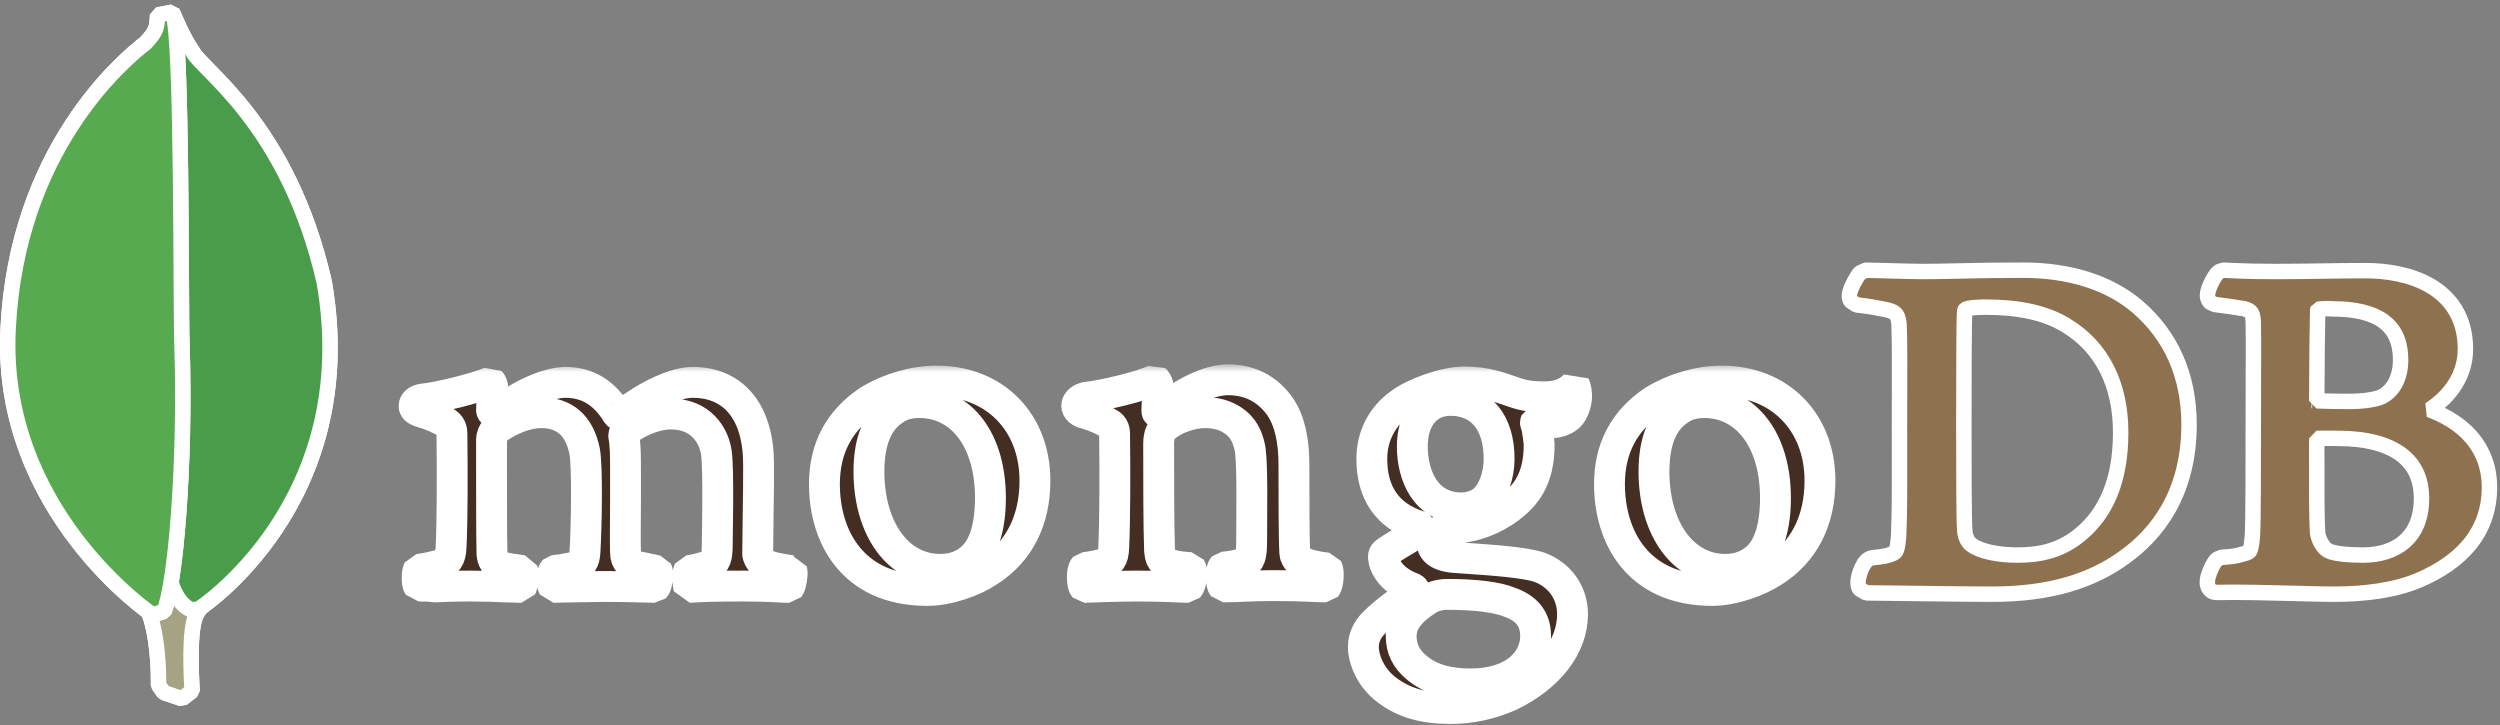 <svg width="162" height="47" viewBox="0 0 162 47" fill="none" xmlns="http://www.w3.org/2000/svg">
<rect x="0" y="0" width="162" height="47" fill="#808080" stroke="none"/>
<path d="M150.185 20.098L150.185 20.098V20.096C150.186 20.092 150.187 20.086 150.189 20.078C150.193 20.066 150.197 20.054 150.202 20.041C150.562 19.99 150.987 19.994 151.115 20.012L151.184 20.016C152.595 20.016 153.691 20.274 154.423 20.795C155.125 21.294 155.558 22.082 155.558 23.328C155.558 24.425 155.125 25.314 154.322 25.717C153.995 25.852 153.348 26.013 152.165 26.013C151.443 26.013 150.63 25.995 150.127 25.973C150.13 23.944 150.157 21.173 150.185 20.098ZM149.8 25.956C149.809 25.956 149.818 25.957 149.827 25.957L149.8 25.956ZM150.877 35.689L150.847 35.674C150.733 35.621 150.575 35.47 150.429 35.223C150.29 34.987 150.204 34.732 150.183 34.547C150.115 33.548 150.12 31.284 150.125 29.38C150.126 29.042 150.126 28.716 150.127 28.41C150.151 28.409 150.177 28.408 150.205 28.407C150.353 28.402 150.531 28.4 150.708 28.4C150.886 28.4 151.06 28.402 151.201 28.403C151.246 28.404 151.289 28.405 151.327 28.405C151.407 28.406 151.47 28.407 151.501 28.407C153.347 28.407 154.704 28.788 155.587 29.443C156.448 30.081 156.913 31.019 156.913 32.287C156.913 33.63 156.462 34.529 155.806 35.099C155.138 35.679 154.199 35.968 153.145 35.968C152.751 35.968 152.273 35.954 151.836 35.907C151.378 35.858 151.041 35.779 150.877 35.689ZM144.09 17.509L143.816 17.591C143.724 17.651 143.656 17.733 143.62 17.778C143.575 17.835 143.532 17.899 143.492 17.963C143.411 18.092 143.328 18.247 143.257 18.401C143.188 18.551 143.121 18.72 143.082 18.875C143.063 18.95 143.045 19.045 143.045 19.144C143.045 19.222 143.055 19.426 143.22 19.588L143.507 19.728C144.158 19.812 144.942 19.922 145.423 20.005C145.687 20.078 145.797 20.153 145.859 20.231C145.924 20.312 146 20.477 146.013 20.868C146.03 21.565 146.026 22.712 146.02 24.3C146.017 25.286 146.013 26.442 146.013 27.765C146.013 30.272 146.012 33.761 145.956 34.752C145.928 35.038 145.903 35.247 145.872 35.408C145.84 35.572 145.807 35.653 145.782 35.697C145.756 35.741 145.716 35.805 145.35 35.899L145.326 35.906C144.84 36.057 144.488 36.083 143.976 36.111L143.681 36.229C143.55 36.339 143.448 36.513 143.383 36.634C143.305 36.777 143.23 36.946 143.17 37.112C143.111 37.272 143.057 37.458 143.04 37.628C143.032 37.71 143.027 37.827 143.06 37.949C143.095 38.077 143.193 38.273 143.426 38.36L143.613 38.391C144.994 38.355 147.035 38.409 148.741 38.454C149.752 38.481 150.645 38.504 151.213 38.504C153.174 38.504 155.155 38.275 156.774 37.582L156.775 37.582C159.384 36.458 161.316 34.583 161.316 31.576C161.316 30.039 160.721 28.843 159.79 27.96C159.13 27.334 158.309 26.873 157.431 26.548C158.778 25.684 159.759 24.311 159.759 22.617C159.759 20.574 158.785 19.272 157.466 18.508C156.18 17.763 154.588 17.538 153.289 17.538C152.269 17.538 151.341 17.552 150.412 17.566L150.391 17.566C149.453 17.58 148.512 17.594 147.464 17.594C146.361 17.594 145.596 17.573 145.073 17.552C144.849 17.543 144.659 17.534 144.505 17.526C144.314 17.516 144.176 17.509 144.09 17.509ZM127.758 35.306L127.725 35.283C127.622 35.215 127.515 35.078 127.433 34.88C127.352 34.685 127.316 34.48 127.316 34.335L127.312 34.268C127.302 34.198 127.291 33.923 127.283 33.46C127.275 33.016 127.269 32.433 127.266 31.78C127.258 30.473 127.258 28.889 127.258 27.566C127.258 26.286 127.258 24.552 127.266 23.067C127.273 21.595 127.287 20.414 127.312 20.125C127.318 20.114 127.327 20.099 127.339 20.081C127.352 20.062 127.366 20.045 127.378 20.03C127.492 19.99 127.653 19.957 127.866 19.936C128.117 19.91 128.407 19.903 128.719 19.903C130.803 19.903 132.546 20.265 133.88 21.081L133.882 21.082C136.24 22.509 137.419 24.944 137.419 28.021C137.419 31.259 136.396 33.219 134.99 34.474C133.614 35.701 132.194 35.968 130.709 35.968C130.132 35.968 129.527 35.914 128.991 35.798C128.445 35.681 128.018 35.509 127.758 35.306ZM127.316 20.057C127.316 20.07 127.315 20.081 127.314 20.091L127.316 20.057ZM120.904 17.509L120.522 17.686C120.412 17.817 120.225 18.121 120.086 18.4C120.014 18.545 119.941 18.707 119.895 18.859C119.872 18.934 119.85 19.024 119.842 19.117C119.836 19.199 119.834 19.356 119.924 19.511L120.304 19.758C121.086 19.84 121.643 19.95 122.072 20.035L122.076 20.035C122.076 20.035 122.076 20.035 122.077 20.035C122.498 20.119 122.701 20.206 122.818 20.314C122.916 20.405 123.02 20.573 123.058 21.001C123.102 21.914 123.095 24.301 123.089 26.227C123.088 26.809 123.086 27.349 123.086 27.793C123.086 28.347 123.087 28.886 123.089 29.41C123.093 31.423 123.097 33.215 123.03 34.759C122.985 35.291 122.938 35.538 122.869 35.678C122.829 35.762 122.775 35.829 122.545 35.915L122.544 35.916C122.234 36.033 122.09 36.057 121.338 36.142L121.338 36.142L121.333 36.143C121.147 36.166 121.02 36.271 120.958 36.329C120.887 36.397 120.829 36.475 120.785 36.544C120.694 36.685 120.615 36.856 120.554 37.021C120.493 37.188 120.442 37.372 120.417 37.545C120.405 37.631 120.397 37.726 120.403 37.822C120.408 37.91 120.427 38.039 120.497 38.164L120.933 38.419H120.959C121.939 38.429 122.992 38.442 124.031 38.456C125.95 38.48 127.82 38.504 129.094 38.504C132.866 38.504 135.571 37.631 137.663 36.106C139.762 34.605 141.85 31.989 141.85 27.509C141.85 24.361 140.7 21.742 138.473 19.847L138.473 19.847L138.471 19.844C136.628 18.3 134.082 17.509 131.113 17.509C129.392 17.509 128.206 17.53 127.223 17.552C127.068 17.555 126.918 17.558 126.772 17.562C125.993 17.579 125.326 17.594 124.567 17.594C124.071 17.594 123.3 17.573 122.577 17.552C122.469 17.549 122.362 17.545 122.256 17.542C121.668 17.525 121.145 17.509 120.904 17.509Z" fill="#8E714E" stroke="white" stroke-linejoin="bevel"/>
<mask id="path-2-outside-1" maskUnits="userSpaceOnUse" x="24.831" y="23.608" width="95" height="24" fill="black">
<rect fill="white" x="24.831" y="23.608" width="95" height="24"/>
<path fill-rule="evenodd" clip-rule="evenodd" d="M86.01 36.81C85.289 36.724 84.77 36.611 84.136 36.326C84.049 36.269 83.905 35.985 83.905 35.871C83.847 34.876 83.847 32.031 83.847 30.126C83.847 28.59 83.588 27.253 82.924 26.314C82.146 25.233 81.021 24.608 79.579 24.608C78.31 24.608 76.609 25.461 75.196 26.656C75.167 26.684 74.936 26.883 74.965 26.57C74.965 26.257 75.023 25.632 75.052 25.205C75.081 24.807 74.85 24.608 74.85 24.608C73.927 25.063 71.332 25.66 70.38 25.745C69.688 25.888 69.515 26.542 70.236 26.769H70.265C71.043 26.997 71.562 27.253 71.966 27.509C72.254 27.736 72.226 28.049 72.226 28.305C72.254 30.439 72.254 33.709 72.168 35.502C72.139 36.213 71.937 36.468 71.418 36.582L71.476 36.554C71.072 36.639 70.755 36.724 70.265 36.781C70.092 36.952 70.092 37.862 70.265 38.061C70.582 38.061 72.254 37.976 73.639 37.976C75.542 37.976 76.523 38.061 77.013 38.061C77.215 37.834 77.272 36.98 77.157 36.781C76.609 36.753 76.205 36.696 75.831 36.582C75.311 36.468 75.167 36.213 75.138 35.615C75.081 34.108 75.081 30.922 75.081 28.76C75.081 28.163 75.254 27.878 75.427 27.708C76.09 27.139 77.157 26.741 78.109 26.741C79.031 26.741 79.637 27.025 80.099 27.395C80.733 27.907 80.935 28.646 81.021 29.187C81.165 30.41 81.108 32.828 81.108 34.932C81.108 36.07 81.021 36.355 80.589 36.497C80.387 36.582 79.868 36.696 79.262 36.753C79.06 36.952 79.118 37.834 79.262 38.033C80.099 38.033 81.079 37.947 82.521 37.947C84.309 37.947 85.462 38.033 85.924 38.033C86.068 37.862 86.126 37.037 86.01 36.81H86.01ZM93.999 25.945C92.47 25.945 91.518 27.111 91.518 28.931C91.518 30.78 92.355 32.913 94.719 32.913C95.123 32.913 95.873 32.742 96.219 32.344C96.767 31.832 97.142 30.808 97.142 29.727C97.142 27.367 95.959 25.945 93.999 25.945ZM93.796 38.516C93.22 38.516 92.816 38.687 92.557 38.829C91.345 39.597 90.797 40.337 90.797 41.218C90.797 42.043 91.115 42.697 91.807 43.266C92.643 43.977 93.796 44.319 95.267 44.319C98.209 44.319 99.507 42.754 99.507 41.218C99.507 40.138 98.959 39.426 97.834 39.028C97.026 38.687 95.556 38.516 93.796 38.516ZM93.999 45.911C92.239 45.911 90.97 45.542 89.875 44.717C88.808 43.92 88.346 42.726 88.346 41.901C88.346 41.674 88.404 41.048 88.923 40.479C89.24 40.138 89.932 39.483 91.576 38.374C91.634 38.346 91.662 38.317 91.662 38.26C91.662 38.203 91.605 38.146 91.547 38.118C90.192 37.606 89.788 36.781 89.673 36.326V36.269C89.644 36.099 89.586 35.928 89.846 35.757C90.048 35.615 90.336 35.444 90.653 35.245C91.143 34.961 91.662 34.648 91.98 34.392C92.037 34.335 92.037 34.278 92.037 34.221C92.037 34.164 91.98 34.108 91.922 34.079C89.903 33.425 88.894 31.946 88.894 29.727C88.894 28.277 89.557 26.968 90.74 26.144C91.547 25.518 93.566 24.75 94.892 24.75H94.979C96.334 24.778 97.084 25.063 98.151 25.433C98.728 25.632 99.276 25.717 100.026 25.717C101.15 25.717 101.64 25.376 102.044 24.978C102.073 25.034 102.131 25.177 102.16 25.546C102.188 25.916 102.073 26.456 101.785 26.855C101.554 27.168 101.035 27.395 100.516 27.395H100.372C99.852 27.338 99.622 27.281 99.622 27.281L99.507 27.338C99.478 27.395 99.507 27.452 99.535 27.537L99.564 27.594C99.622 27.85 99.737 28.618 99.737 28.817C99.737 31.15 98.786 32.173 97.776 32.941C96.796 33.653 95.671 34.108 94.402 34.221C94.373 34.221 94.258 34.221 93.999 34.25C93.854 34.25 93.652 34.278 93.624 34.278H93.595C93.364 34.335 92.787 34.62 92.787 35.103C92.787 35.53 93.047 36.042 94.287 36.127C94.546 36.156 94.806 36.156 95.094 36.184C96.738 36.298 98.786 36.44 99.737 36.753C101.064 37.236 101.9 38.403 101.9 39.796C101.9 41.901 100.372 43.864 97.834 45.087C96.594 45.627 95.354 45.911 93.999 45.911ZM110.436 26.087C109.83 26.087 109.282 26.229 108.879 26.513C107.754 27.196 107.177 28.561 107.177 30.552C107.177 34.278 109.081 36.895 111.791 36.895C112.599 36.895 113.233 36.668 113.781 36.213C114.617 35.53 115.05 34.164 115.05 32.259C115.05 28.561 113.176 26.087 110.436 26.087ZM110.955 38.26C106.053 38.26 104.294 34.705 104.294 31.377C104.294 29.045 105.245 27.253 107.148 25.973C108.504 25.148 110.119 24.693 111.561 24.693C115.31 24.693 117.934 27.338 117.934 31.15C117.934 33.738 116.896 35.786 114.906 37.037C113.954 37.663 112.311 38.26 110.955 38.26H110.955ZM59.566 26.087C58.96 26.087 58.412 26.229 58.008 26.513C56.884 27.196 56.307 28.561 56.307 30.552C56.307 34.278 58.21 36.895 60.921 36.895C61.729 36.895 62.363 36.668 62.911 36.213C63.747 35.53 64.18 34.164 64.18 32.259C64.18 28.561 62.334 26.087 59.566 26.087ZM60.085 38.26C55.182 38.26 53.423 34.705 53.423 31.377C53.423 29.045 54.375 27.253 56.278 25.973C57.634 25.148 59.249 24.693 60.691 24.693C64.439 24.693 67.064 27.338 67.064 31.15C67.064 33.738 66.025 35.786 64.036 37.037C63.113 37.663 61.469 38.26 60.085 38.26ZM27.123 37.976C27.065 37.891 27.008 37.635 27.037 37.322C27.037 37.094 27.094 36.952 27.123 36.895C27.729 36.81 28.046 36.724 28.392 36.639C28.969 36.497 29.199 36.184 29.228 35.473C29.315 33.766 29.315 30.524 29.286 28.277V28.22C29.286 27.964 29.286 27.651 28.969 27.424C28.507 27.139 27.959 26.883 27.238 26.684C26.979 26.599 26.806 26.456 26.835 26.286C26.835 26.115 27.008 25.916 27.383 25.859C28.334 25.774 30.814 25.177 31.795 24.75C31.852 24.807 31.939 24.978 31.939 25.205L31.91 25.518C31.881 25.831 31.852 26.201 31.852 26.57C31.852 26.684 31.968 26.769 32.083 26.769C32.141 26.769 32.199 26.741 32.256 26.712C34.102 25.29 35.774 24.778 36.639 24.778C38.053 24.778 39.148 25.433 39.985 26.798C40.042 26.883 40.1 26.912 40.187 26.912C40.245 26.912 40.331 26.883 40.36 26.826C42.061 25.546 43.763 24.778 44.887 24.778C47.569 24.778 49.155 26.741 49.155 30.069C49.155 31.007 49.155 32.23 49.127 33.34C49.127 34.335 49.098 35.245 49.098 35.9C49.098 36.042 49.299 36.497 49.617 36.582C50.02 36.781 50.568 36.867 51.289 36.98H51.318C51.376 37.179 51.26 37.919 51.145 38.061C50.972 38.061 50.712 38.061 50.424 38.033C49.876 38.004 49.098 37.976 48.233 37.976C46.444 37.976 45.522 38.004 44.628 38.061C44.57 37.834 44.541 37.151 44.628 36.98C45.147 36.895 45.406 36.81 45.724 36.724C46.3 36.554 46.444 36.298 46.473 35.558C46.473 35.018 46.589 30.41 46.416 29.301C46.243 28.163 45.377 26.826 43.474 26.826C42.753 26.826 41.629 27.111 40.533 27.936C40.475 27.992 40.417 28.134 40.417 28.22V28.248C40.533 28.846 40.533 29.529 40.533 30.581V32.429C40.533 33.709 40.504 34.904 40.533 35.814C40.533 36.44 40.908 36.582 41.225 36.696C41.398 36.724 41.513 36.753 41.657 36.781C41.917 36.838 42.177 36.895 42.58 36.98C42.638 37.094 42.638 37.464 42.551 37.777C42.523 37.947 42.465 38.033 42.436 38.061C41.456 38.033 40.446 38.004 38.975 38.004C38.543 38.004 37.793 38.033 37.159 38.033C36.639 38.033 36.149 38.061 35.861 38.061C35.832 38.004 35.774 37.805 35.774 37.492C35.774 37.236 35.832 37.037 35.89 36.98C36.034 36.952 36.149 36.924 36.294 36.924C36.639 36.867 36.928 36.81 37.216 36.753C37.707 36.611 37.88 36.355 37.908 35.729C37.995 34.307 38.081 30.239 37.88 29.215C37.534 27.566 36.582 26.741 35.053 26.741C34.16 26.741 33.035 27.168 32.112 27.85C31.968 27.964 31.852 28.248 31.852 28.504V30.183C31.852 32.23 31.852 34.79 31.881 35.9C31.91 36.241 32.025 36.639 32.689 36.781C32.833 36.81 33.064 36.867 33.352 36.895L33.871 36.98C33.929 37.151 33.9 37.834 33.785 38.061C33.496 38.061 33.15 38.033 32.746 38.033C32.141 38.004 31.362 37.976 30.497 37.976C29.488 37.976 28.767 38.004 28.19 38.033C27.786 37.976 27.469 37.976 27.123 37.976Z"/>
</mask>
<path fill-rule="evenodd" clip-rule="evenodd" d="M86.01 36.81C85.289 36.724 84.77 36.611 84.136 36.326C84.049 36.269 83.905 35.985 83.905 35.871C83.847 34.876 83.847 32.031 83.847 30.126C83.847 28.59 83.588 27.253 82.924 26.314C82.146 25.233 81.021 24.608 79.579 24.608C78.31 24.608 76.609 25.461 75.196 26.656C75.167 26.684 74.936 26.883 74.965 26.57C74.965 26.257 75.023 25.632 75.052 25.205C75.081 24.807 74.85 24.608 74.85 24.608C73.927 25.063 71.332 25.66 70.38 25.745C69.688 25.888 69.515 26.542 70.236 26.769H70.265C71.043 26.997 71.562 27.253 71.966 27.509C72.254 27.736 72.226 28.049 72.226 28.305C72.254 30.439 72.254 33.709 72.168 35.502C72.139 36.213 71.937 36.468 71.418 36.582L71.476 36.554C71.072 36.639 70.755 36.724 70.265 36.781C70.092 36.952 70.092 37.862 70.265 38.061C70.582 38.061 72.254 37.976 73.639 37.976C75.542 37.976 76.523 38.061 77.013 38.061C77.215 37.834 77.272 36.98 77.157 36.781C76.609 36.753 76.205 36.696 75.831 36.582C75.311 36.468 75.167 36.213 75.138 35.615C75.081 34.108 75.081 30.922 75.081 28.76C75.081 28.163 75.254 27.878 75.427 27.708C76.09 27.139 77.157 26.741 78.109 26.741C79.031 26.741 79.637 27.025 80.099 27.395C80.733 27.907 80.935 28.646 81.021 29.187C81.165 30.41 81.108 32.828 81.108 34.932C81.108 36.07 81.021 36.355 80.589 36.497C80.387 36.582 79.868 36.696 79.262 36.753C79.06 36.952 79.118 37.834 79.262 38.033C80.099 38.033 81.079 37.947 82.521 37.947C84.309 37.947 85.462 38.033 85.924 38.033C86.068 37.862 86.126 37.037 86.01 36.81H86.01ZM93.999 25.945C92.47 25.945 91.518 27.111 91.518 28.931C91.518 30.78 92.355 32.913 94.719 32.913C95.123 32.913 95.873 32.742 96.219 32.344C96.767 31.832 97.142 30.808 97.142 29.727C97.142 27.367 95.959 25.945 93.999 25.945ZM93.796 38.516C93.22 38.516 92.816 38.687 92.557 38.829C91.345 39.597 90.797 40.337 90.797 41.218C90.797 42.043 91.115 42.697 91.807 43.266C92.643 43.977 93.796 44.319 95.267 44.319C98.209 44.319 99.507 42.754 99.507 41.218C99.507 40.138 98.959 39.426 97.834 39.028C97.026 38.687 95.556 38.516 93.796 38.516ZM93.999 45.911C92.239 45.911 90.97 45.542 89.875 44.717C88.808 43.92 88.346 42.726 88.346 41.901C88.346 41.674 88.404 41.048 88.923 40.479C89.24 40.138 89.932 39.483 91.576 38.374C91.634 38.346 91.662 38.317 91.662 38.26C91.662 38.203 91.605 38.146 91.547 38.118C90.192 37.606 89.788 36.781 89.673 36.326V36.269C89.644 36.099 89.586 35.928 89.846 35.757C90.048 35.615 90.336 35.444 90.653 35.245C91.143 34.961 91.662 34.648 91.98 34.392C92.037 34.335 92.037 34.278 92.037 34.221C92.037 34.164 91.98 34.108 91.922 34.079C89.903 33.425 88.894 31.946 88.894 29.727C88.894 28.277 89.557 26.968 90.74 26.144C91.547 25.518 93.566 24.75 94.892 24.75H94.979C96.334 24.778 97.084 25.063 98.151 25.433C98.728 25.632 99.276 25.717 100.026 25.717C101.15 25.717 101.64 25.376 102.044 24.978C102.073 25.034 102.131 25.177 102.16 25.546C102.188 25.916 102.073 26.456 101.785 26.855C101.554 27.168 101.035 27.395 100.516 27.395H100.372C99.852 27.338 99.622 27.281 99.622 27.281L99.507 27.338C99.478 27.395 99.507 27.452 99.535 27.537L99.564 27.594C99.622 27.85 99.737 28.618 99.737 28.817C99.737 31.15 98.786 32.173 97.776 32.941C96.796 33.653 95.671 34.108 94.402 34.221C94.373 34.221 94.258 34.221 93.999 34.25C93.854 34.25 93.652 34.278 93.624 34.278H93.595C93.364 34.335 92.787 34.62 92.787 35.103C92.787 35.53 93.047 36.042 94.287 36.127C94.546 36.156 94.806 36.156 95.094 36.184C96.738 36.298 98.786 36.44 99.737 36.753C101.064 37.236 101.9 38.403 101.9 39.796C101.9 41.901 100.372 43.864 97.834 45.087C96.594 45.627 95.354 45.911 93.999 45.911ZM110.436 26.087C109.83 26.087 109.282 26.229 108.879 26.513C107.754 27.196 107.177 28.561 107.177 30.552C107.177 34.278 109.081 36.895 111.791 36.895C112.599 36.895 113.233 36.668 113.781 36.213C114.617 35.53 115.05 34.164 115.05 32.259C115.05 28.561 113.176 26.087 110.436 26.087ZM110.955 38.26C106.053 38.26 104.294 34.705 104.294 31.377C104.294 29.045 105.245 27.253 107.148 25.973C108.504 25.148 110.119 24.693 111.561 24.693C115.31 24.693 117.934 27.338 117.934 31.15C117.934 33.738 116.896 35.786 114.906 37.037C113.954 37.663 112.311 38.26 110.955 38.26H110.955ZM59.566 26.087C58.96 26.087 58.412 26.229 58.008 26.513C56.884 27.196 56.307 28.561 56.307 30.552C56.307 34.278 58.21 36.895 60.921 36.895C61.729 36.895 62.363 36.668 62.911 36.213C63.747 35.53 64.18 34.164 64.18 32.259C64.18 28.561 62.334 26.087 59.566 26.087ZM60.085 38.26C55.182 38.26 53.423 34.705 53.423 31.377C53.423 29.045 54.375 27.253 56.278 25.973C57.634 25.148 59.249 24.693 60.691 24.693C64.439 24.693 67.064 27.338 67.064 31.15C67.064 33.738 66.025 35.786 64.036 37.037C63.113 37.663 61.469 38.26 60.085 38.26ZM27.123 37.976C27.065 37.891 27.008 37.635 27.037 37.322C27.037 37.094 27.094 36.952 27.123 36.895C27.729 36.81 28.046 36.724 28.392 36.639C28.969 36.497 29.199 36.184 29.228 35.473C29.315 33.766 29.315 30.524 29.286 28.277V28.22C29.286 27.964 29.286 27.651 28.969 27.424C28.507 27.139 27.959 26.883 27.238 26.684C26.979 26.599 26.806 26.456 26.835 26.286C26.835 26.115 27.008 25.916 27.383 25.859C28.334 25.774 30.814 25.177 31.795 24.75C31.852 24.807 31.939 24.978 31.939 25.205L31.91 25.518C31.881 25.831 31.852 26.201 31.852 26.57C31.852 26.684 31.968 26.769 32.083 26.769C32.141 26.769 32.199 26.741 32.256 26.712C34.102 25.29 35.774 24.778 36.639 24.778C38.053 24.778 39.148 25.433 39.985 26.798C40.042 26.883 40.1 26.912 40.187 26.912C40.245 26.912 40.331 26.883 40.36 26.826C42.061 25.546 43.763 24.778 44.887 24.778C47.569 24.778 49.155 26.741 49.155 30.069C49.155 31.007 49.155 32.23 49.127 33.34C49.127 34.335 49.098 35.245 49.098 35.9C49.098 36.042 49.299 36.497 49.617 36.582C50.02 36.781 50.568 36.867 51.289 36.98H51.318C51.376 37.179 51.26 37.919 51.145 38.061C50.972 38.061 50.712 38.061 50.424 38.033C49.876 38.004 49.098 37.976 48.233 37.976C46.444 37.976 45.522 38.004 44.628 38.061C44.57 37.834 44.541 37.151 44.628 36.98C45.147 36.895 45.406 36.81 45.724 36.724C46.3 36.554 46.444 36.298 46.473 35.558C46.473 35.018 46.589 30.41 46.416 29.301C46.243 28.163 45.377 26.826 43.474 26.826C42.753 26.826 41.629 27.111 40.533 27.936C40.475 27.992 40.417 28.134 40.417 28.22V28.248C40.533 28.846 40.533 29.529 40.533 30.581V32.429C40.533 33.709 40.504 34.904 40.533 35.814C40.533 36.44 40.908 36.582 41.225 36.696C41.398 36.724 41.513 36.753 41.657 36.781C41.917 36.838 42.177 36.895 42.58 36.98C42.638 37.094 42.638 37.464 42.551 37.777C42.523 37.947 42.465 38.033 42.436 38.061C41.456 38.033 40.446 38.004 38.975 38.004C38.543 38.004 37.793 38.033 37.159 38.033C36.639 38.033 36.149 38.061 35.861 38.061C35.832 38.004 35.774 37.805 35.774 37.492C35.774 37.236 35.832 37.037 35.89 36.98C36.034 36.952 36.149 36.924 36.294 36.924C36.639 36.867 36.928 36.81 37.216 36.753C37.707 36.611 37.88 36.355 37.908 35.729C37.995 34.307 38.081 30.239 37.88 29.215C37.534 27.566 36.582 26.741 35.053 26.741C34.16 26.741 33.035 27.168 32.112 27.85C31.968 27.964 31.852 28.248 31.852 28.504V30.183C31.852 32.23 31.852 34.79 31.881 35.9C31.91 36.241 32.025 36.639 32.689 36.781C32.833 36.81 33.064 36.867 33.352 36.895L33.871 36.98C33.929 37.151 33.9 37.834 33.785 38.061C33.496 38.061 33.15 38.033 32.746 38.033C32.141 38.004 31.362 37.976 30.497 37.976C29.488 37.976 28.767 38.004 28.19 38.033C27.786 37.976 27.469 37.976 27.123 37.976Z" fill="#442D22"/>
<path fill-rule="evenodd" clip-rule="evenodd" d="M86.01 36.81C85.289 36.724 84.77 36.611 84.136 36.326C84.049 36.269 83.905 35.985 83.905 35.871C83.847 34.876 83.847 32.031 83.847 30.126C83.847 28.59 83.588 27.253 82.924 26.314C82.146 25.233 81.021 24.608 79.579 24.608C78.31 24.608 76.609 25.461 75.196 26.656C75.167 26.684 74.936 26.883 74.965 26.57C74.965 26.257 75.023 25.632 75.052 25.205C75.081 24.807 74.85 24.608 74.85 24.608C73.927 25.063 71.332 25.66 70.38 25.745C69.688 25.888 69.515 26.542 70.236 26.769H70.265C71.043 26.997 71.562 27.253 71.966 27.509C72.254 27.736 72.226 28.049 72.226 28.305C72.254 30.439 72.254 33.709 72.168 35.502C72.139 36.213 71.937 36.468 71.418 36.582L71.476 36.554C71.072 36.639 70.755 36.724 70.265 36.781C70.092 36.952 70.092 37.862 70.265 38.061C70.582 38.061 72.254 37.976 73.639 37.976C75.542 37.976 76.523 38.061 77.013 38.061C77.215 37.834 77.272 36.98 77.157 36.781C76.609 36.753 76.205 36.696 75.831 36.582C75.311 36.468 75.167 36.213 75.138 35.615C75.081 34.108 75.081 30.922 75.081 28.76C75.081 28.163 75.254 27.878 75.427 27.708C76.09 27.139 77.157 26.741 78.109 26.741C79.031 26.741 79.637 27.025 80.099 27.395C80.733 27.907 80.935 28.646 81.021 29.187C81.165 30.41 81.108 32.828 81.108 34.932C81.108 36.07 81.021 36.355 80.589 36.497C80.387 36.582 79.868 36.696 79.262 36.753C79.06 36.952 79.118 37.834 79.262 38.033C80.099 38.033 81.079 37.947 82.521 37.947C84.309 37.947 85.462 38.033 85.924 38.033C86.068 37.862 86.126 37.037 86.01 36.81H86.01ZM93.999 25.945C92.47 25.945 91.518 27.111 91.518 28.931C91.518 30.78 92.355 32.913 94.719 32.913C95.123 32.913 95.873 32.742 96.219 32.344C96.767 31.832 97.142 30.808 97.142 29.727C97.142 27.367 95.959 25.945 93.999 25.945ZM93.796 38.516C93.22 38.516 92.816 38.687 92.557 38.829C91.345 39.597 90.797 40.337 90.797 41.218C90.797 42.043 91.115 42.697 91.807 43.266C92.643 43.977 93.796 44.319 95.267 44.319C98.209 44.319 99.507 42.754 99.507 41.218C99.507 40.138 98.959 39.426 97.834 39.028C97.026 38.687 95.556 38.516 93.796 38.516ZM93.999 45.911C92.239 45.911 90.97 45.542 89.875 44.717C88.808 43.92 88.346 42.726 88.346 41.901C88.346 41.674 88.404 41.048 88.923 40.479C89.24 40.138 89.932 39.483 91.576 38.374C91.634 38.346 91.662 38.317 91.662 38.26C91.662 38.203 91.605 38.146 91.547 38.118C90.192 37.606 89.788 36.781 89.673 36.326V36.269C89.644 36.099 89.586 35.928 89.846 35.757C90.048 35.615 90.336 35.444 90.653 35.245C91.143 34.961 91.662 34.648 91.98 34.392C92.037 34.335 92.037 34.278 92.037 34.221C92.037 34.164 91.98 34.108 91.922 34.079C89.903 33.425 88.894 31.946 88.894 29.727C88.894 28.277 89.557 26.968 90.74 26.144C91.547 25.518 93.566 24.75 94.892 24.75H94.979C96.334 24.778 97.084 25.063 98.151 25.433C98.728 25.632 99.276 25.717 100.026 25.717C101.15 25.717 101.64 25.376 102.044 24.978C102.073 25.034 102.131 25.177 102.16 25.546C102.188 25.916 102.073 26.456 101.785 26.855C101.554 27.168 101.035 27.395 100.516 27.395H100.372C99.852 27.338 99.622 27.281 99.622 27.281L99.507 27.338C99.478 27.395 99.507 27.452 99.535 27.537L99.564 27.594C99.622 27.85 99.737 28.618 99.737 28.817C99.737 31.15 98.786 32.173 97.776 32.941C96.796 33.653 95.671 34.108 94.402 34.221C94.373 34.221 94.258 34.221 93.999 34.25C93.854 34.25 93.652 34.278 93.624 34.278H93.595C93.364 34.335 92.787 34.62 92.787 35.103C92.787 35.53 93.047 36.042 94.287 36.127C94.546 36.156 94.806 36.156 95.094 36.184C96.738 36.298 98.786 36.44 99.737 36.753C101.064 37.236 101.9 38.403 101.9 39.796C101.9 41.901 100.372 43.864 97.834 45.087C96.594 45.627 95.354 45.911 93.999 45.911ZM110.436 26.087C109.83 26.087 109.282 26.229 108.879 26.513C107.754 27.196 107.177 28.561 107.177 30.552C107.177 34.278 109.081 36.895 111.791 36.895C112.599 36.895 113.233 36.668 113.781 36.213C114.617 35.53 115.05 34.164 115.05 32.259C115.05 28.561 113.176 26.087 110.436 26.087ZM110.955 38.26C106.053 38.26 104.294 34.705 104.294 31.377C104.294 29.045 105.245 27.253 107.148 25.973C108.504 25.148 110.119 24.693 111.561 24.693C115.31 24.693 117.934 27.338 117.934 31.15C117.934 33.738 116.896 35.786 114.906 37.037C113.954 37.663 112.311 38.26 110.955 38.26H110.955ZM59.566 26.087C58.96 26.087 58.412 26.229 58.008 26.513C56.884 27.196 56.307 28.561 56.307 30.552C56.307 34.278 58.21 36.895 60.921 36.895C61.729 36.895 62.363 36.668 62.911 36.213C63.747 35.53 64.18 34.164 64.18 32.259C64.18 28.561 62.334 26.087 59.566 26.087ZM60.085 38.26C55.182 38.26 53.423 34.705 53.423 31.377C53.423 29.045 54.375 27.253 56.278 25.973C57.634 25.148 59.249 24.693 60.691 24.693C64.439 24.693 67.064 27.338 67.064 31.15C67.064 33.738 66.025 35.786 64.036 37.037C63.113 37.663 61.469 38.26 60.085 38.26ZM27.123 37.976C27.065 37.891 27.008 37.635 27.037 37.322C27.037 37.094 27.094 36.952 27.123 36.895C27.729 36.81 28.046 36.724 28.392 36.639C28.969 36.497 29.199 36.184 29.228 35.473C29.315 33.766 29.315 30.524 29.286 28.277V28.22C29.286 27.964 29.286 27.651 28.969 27.424C28.507 27.139 27.959 26.883 27.238 26.684C26.979 26.599 26.806 26.456 26.835 26.286C26.835 26.115 27.008 25.916 27.383 25.859C28.334 25.774 30.814 25.177 31.795 24.75C31.852 24.807 31.939 24.978 31.939 25.205L31.91 25.518C31.881 25.831 31.852 26.201 31.852 26.57C31.852 26.684 31.968 26.769 32.083 26.769C32.141 26.769 32.199 26.741 32.256 26.712C34.102 25.29 35.774 24.778 36.639 24.778C38.053 24.778 39.148 25.433 39.985 26.798C40.042 26.883 40.1 26.912 40.187 26.912C40.245 26.912 40.331 26.883 40.36 26.826C42.061 25.546 43.763 24.778 44.887 24.778C47.569 24.778 49.155 26.741 49.155 30.069C49.155 31.007 49.155 32.23 49.127 33.34C49.127 34.335 49.098 35.245 49.098 35.9C49.098 36.042 49.299 36.497 49.617 36.582C50.02 36.781 50.568 36.867 51.289 36.98H51.318C51.376 37.179 51.26 37.919 51.145 38.061C50.972 38.061 50.712 38.061 50.424 38.033C49.876 38.004 49.098 37.976 48.233 37.976C46.444 37.976 45.522 38.004 44.628 38.061C44.57 37.834 44.541 37.151 44.628 36.98C45.147 36.895 45.406 36.81 45.724 36.724C46.3 36.554 46.444 36.298 46.473 35.558C46.473 35.018 46.589 30.41 46.416 29.301C46.243 28.163 45.377 26.826 43.474 26.826C42.753 26.826 41.629 27.111 40.533 27.936C40.475 27.992 40.417 28.134 40.417 28.22V28.248C40.533 28.846 40.533 29.529 40.533 30.581V32.429C40.533 33.709 40.504 34.904 40.533 35.814C40.533 36.44 40.908 36.582 41.225 36.696C41.398 36.724 41.513 36.753 41.657 36.781C41.917 36.838 42.177 36.895 42.58 36.98C42.638 37.094 42.638 37.464 42.551 37.777C42.523 37.947 42.465 38.033 42.436 38.061C41.456 38.033 40.446 38.004 38.975 38.004C38.543 38.004 37.793 38.033 37.159 38.033C36.639 38.033 36.149 38.061 35.861 38.061C35.832 38.004 35.774 37.805 35.774 37.492C35.774 37.236 35.832 37.037 35.89 36.98C36.034 36.952 36.149 36.924 36.294 36.924C36.639 36.867 36.928 36.81 37.216 36.753C37.707 36.611 37.88 36.355 37.908 35.729C37.995 34.307 38.081 30.239 37.88 29.215C37.534 27.566 36.582 26.741 35.053 26.741C34.16 26.741 33.035 27.168 32.112 27.85C31.968 27.964 31.852 28.248 31.852 28.504V30.183C31.852 32.23 31.852 34.79 31.881 35.9C31.91 36.241 32.025 36.639 32.689 36.781C32.833 36.81 33.064 36.867 33.352 36.895L33.871 36.98C33.929 37.151 33.9 37.834 33.785 38.061C33.496 38.061 33.15 38.033 32.746 38.033C32.141 38.004 31.362 37.976 30.497 37.976C29.488 37.976 28.767 38.004 28.19 38.033C27.786 37.976 27.469 37.976 27.123 37.976Z" stroke="white" stroke-width="2" stroke-linejoin="bevel" mask="url(#path-2-outside-1)"/>
<path d="M10.272 44.392L10.272 44.392L10.272 44.392ZM10.272 44.392L10.272 44.392L10.272 44.389L10.272 44.378L10.273 44.331C10.273 44.29 10.274 44.228 10.274 44.149C10.273 43.99 10.271 43.762 10.261 43.486C10.241 42.934 10.192 42.198 10.079 41.454C9.965 40.703 9.789 39.975 9.529 39.421C9.262 38.854 8.962 38.584 8.656 38.523L8.377 38.362C8.293 38.266 8.246 38.154 8.218 38.079C8.187 37.993 8.161 37.897 8.139 37.797C8.095 37.597 8.056 37.343 8.023 37.049C7.955 36.458 7.901 35.66 7.86 34.711C7.777 32.809 7.744 30.269 7.762 27.491C7.797 21.937 8.033 15.403 8.479 11.096C8.591 10.018 8.716 9.072 8.856 8.312C8.993 7.569 9.153 6.949 9.354 6.563C9.445 6.389 9.606 6.136 9.888 6.038C10.255 5.909 10.546 6.115 10.702 6.292C10.855 6.466 10.979 6.711 11.086 6.986C11.198 7.271 11.308 7.629 11.419 8.062C12.297 11.491 13.377 20.347 14.673 37.768L14.396 38.254C14.396 38.254 14.396 38.254 14.396 38.254L14.396 38.254L14.395 38.254L14.384 38.26C14.374 38.265 14.358 38.273 14.337 38.285C14.294 38.308 14.23 38.344 14.152 38.392C13.995 38.489 13.783 38.632 13.563 38.817C13.11 39.197 12.684 39.704 12.559 40.297L12.556 40.309L12.556 40.309C12.399 40.981 12.367 42.076 12.382 43.046C12.389 43.522 12.407 43.953 12.423 44.265C12.431 44.421 12.438 44.547 12.444 44.633C12.446 44.677 12.449 44.71 12.45 44.733L12.452 44.758L12.452 44.764L12.453 44.765L12.453 44.766L12.453 44.766L12.453 44.766L11.794 45.276L10.612 44.878L10.272 44.392L10.272 44.392Z" fill="white" stroke="white" stroke-linejoin="bevel"/>
<path d="M10.272 44.392L10.272 44.392L10.272 44.392ZM10.272 44.392L10.272 44.392L10.272 44.389L10.272 44.378L10.273 44.331C10.273 44.29 10.274 44.228 10.274 44.149C10.273 43.99 10.271 43.762 10.261 43.486C10.241 42.934 10.192 42.198 10.079 41.454C9.965 40.703 9.789 39.975 9.529 39.421C9.262 38.854 8.962 38.584 8.656 38.523L8.377 38.362C8.293 38.266 8.246 38.154 8.218 38.079C8.187 37.993 8.161 37.897 8.139 37.797C8.095 37.597 8.056 37.343 8.023 37.049C7.955 36.458 7.901 35.66 7.86 34.711C7.777 32.809 7.744 30.269 7.762 27.491C7.797 21.937 8.033 15.403 8.479 11.096C8.591 10.018 8.716 9.072 8.856 8.312C8.993 7.569 9.153 6.949 9.354 6.563C9.445 6.389 9.606 6.136 9.888 6.038C10.255 5.909 10.546 6.115 10.702 6.292C10.855 6.466 10.979 6.711 11.086 6.986C11.198 7.271 11.308 7.629 11.419 8.062C12.297 11.491 13.377 20.347 14.673 37.768L14.396 38.254C14.396 38.254 14.396 38.254 14.396 38.254L14.396 38.254L14.395 38.254L14.384 38.26C14.374 38.265 14.358 38.273 14.337 38.285C14.294 38.308 14.23 38.344 14.152 38.392C13.995 38.489 13.783 38.632 13.563 38.817C13.11 39.197 12.684 39.704 12.559 40.297L12.556 40.309L12.556 40.309C12.399 40.981 12.367 42.076 12.382 43.046C12.389 43.522 12.407 43.953 12.423 44.265C12.431 44.421 12.438 44.547 12.444 44.633C12.446 44.677 12.449 44.71 12.45 44.733L12.452 44.758L12.452 44.764L12.453 44.765L12.453 44.766L12.453 44.766L12.453 44.766L11.794 45.276L10.612 44.878L10.272 44.392L10.272 44.392Z" fill="#A6A385" stroke="white" stroke-linejoin="bevel"/>
<path d="M12.861 39.476L12.589 39.057C12.861 39.476 12.861 39.476 12.861 39.476L12.862 39.475L12.864 39.474L12.872 39.469L12.898 39.452C12.919 39.437 12.951 39.416 12.991 39.388C13.071 39.332 13.186 39.249 13.331 39.139C13.62 38.921 14.026 38.594 14.505 38.16C15.461 37.291 16.709 35.985 17.878 34.232C20.223 30.72 22.249 25.423 21.012 18.293L21.007 18.266C19.821 13.112 17.826 9.677 16.041 7.364C15.151 6.21 14.316 5.34 13.674 4.685C13.611 4.621 13.551 4.56 13.493 4.501C13.25 4.253 13.046 4.046 12.88 3.865C12.667 3.632 12.562 3.488 12.522 3.403L12.474 3.322C12.171 2.907 11.863 2.316 11.624 1.811C11.507 1.561 11.409 1.34 11.341 1.18C11.307 1.101 11.281 1.037 11.263 0.994L11.243 0.944L11.238 0.932L11.237 0.929L11.236 0.929L11.236 0.929L11.236 0.929L11.236 0.929L10.272 1.121L10.704 29.338L10.697 29.414C10.691 29.48 10.683 29.576 10.672 29.698C10.652 29.942 10.626 30.289 10.601 30.708C10.553 31.545 10.511 32.673 10.543 33.836C10.574 34.995 10.677 36.213 10.926 37.221C11.051 37.725 11.217 38.197 11.442 38.588C11.666 38.978 11.969 39.321 12.379 39.511L12.861 39.476ZM10.706 29.317C10.707 29.313 10.707 29.31 10.707 29.31C10.707 29.31 10.707 29.312 10.706 29.317Z" fill="white" stroke="white" stroke-linejoin="bevel"/>
<path d="M12.861 39.476L12.589 39.057C12.861 39.476 12.861 39.476 12.861 39.476L12.862 39.475L12.864 39.474L12.872 39.469L12.898 39.452C12.919 39.437 12.951 39.416 12.991 39.388C13.071 39.332 13.186 39.249 13.331 39.139C13.62 38.921 14.026 38.594 14.505 38.16C15.461 37.291 16.709 35.985 17.878 34.232C20.223 30.72 22.249 25.423 21.012 18.293L21.007 18.266C19.821 13.112 17.826 9.677 16.041 7.364C15.151 6.21 14.316 5.34 13.674 4.685C13.611 4.621 13.551 4.56 13.493 4.501C13.25 4.253 13.046 4.046 12.88 3.865C12.667 3.632 12.562 3.488 12.522 3.403L12.474 3.322C12.171 2.907 11.863 2.316 11.624 1.811C11.507 1.561 11.409 1.34 11.341 1.18C11.307 1.101 11.281 1.037 11.263 0.994L11.243 0.944L11.238 0.932L11.237 0.929L11.236 0.929L11.236 0.929L11.236 0.929L11.236 0.929L10.272 1.121L10.704 29.338L10.697 29.414C10.691 29.48 10.683 29.576 10.672 29.698C10.652 29.942 10.626 30.289 10.601 30.708C10.553 31.545 10.511 32.673 10.543 33.836C10.574 34.995 10.677 36.213 10.926 37.221C11.051 37.725 11.217 38.197 11.442 38.588C11.666 38.978 11.969 39.321 12.379 39.511L12.861 39.476ZM10.706 29.317C10.707 29.313 10.707 29.31 10.707 29.31C10.707 29.31 10.707 29.312 10.706 29.317Z" fill="#499D4A" stroke="white" stroke-linejoin="bevel"/>
<path d="M10.166 39.426L9.887 39.841L10.625 39.625C10.82 39.173 10.997 38.353 11.153 37.308C11.312 36.243 11.457 34.891 11.573 33.338C11.805 30.231 11.921 26.302 11.791 22.231L11.79 22.226C11.768 21.683 11.759 20.075 11.748 17.965C11.738 16.025 11.725 13.66 11.697 11.308C11.668 8.863 11.623 6.439 11.547 4.544C11.509 3.597 11.463 2.777 11.407 2.15C11.379 1.837 11.348 1.565 11.313 1.347C11.281 1.147 11.238 0.938 11.166 0.786L10.215 0.968C10.185 1.439 10.165 1.671 10.076 1.898C9.99 2.116 9.826 2.366 9.426 2.79C7.976 3.915 1.079 9.696 0.525 21.341C0.229 27.254 2.578 31.883 4.982 35.02C6.185 36.589 7.406 37.79 8.327 38.6C8.787 39.005 9.174 39.313 9.447 39.521C9.584 39.625 9.692 39.703 9.767 39.757C9.804 39.784 9.833 39.804 9.854 39.818L9.877 39.835L9.884 39.839L9.886 39.84L9.887 39.841C9.887 39.841 9.887 39.841 10.166 39.426Z" fill="white" stroke="white" stroke-linejoin="bevel"/>
<path d="M10.166 39.426L9.887 39.841L10.625 39.625C10.82 39.173 10.997 38.353 11.153 37.308C11.312 36.243 11.457 34.891 11.573 33.338C11.805 30.231 11.921 26.302 11.791 22.231L11.79 22.226C11.768 21.683 11.759 20.075 11.748 17.965C11.738 16.025 11.725 13.66 11.697 11.308C11.668 8.863 11.623 6.439 11.547 4.544C11.509 3.597 11.463 2.777 11.407 2.15C11.379 1.837 11.348 1.565 11.313 1.347C11.281 1.147 11.238 0.938 11.166 0.786L10.215 0.968C10.185 1.439 10.165 1.671 10.076 1.898C9.99 2.116 9.826 2.366 9.426 2.79C7.976 3.915 1.079 9.696 0.525 21.341C0.229 27.254 2.578 31.883 4.982 35.02C6.185 36.589 7.406 37.79 8.327 38.6C8.787 39.005 9.174 39.313 9.447 39.521C9.584 39.625 9.692 39.703 9.767 39.757C9.804 39.784 9.833 39.804 9.854 39.818L9.877 39.835L9.884 39.839L9.886 39.84L9.887 39.841C9.887 39.841 9.887 39.841 10.166 39.426Z" fill="#58AA50" stroke="white" stroke-linejoin="bevel"/>
</svg>
